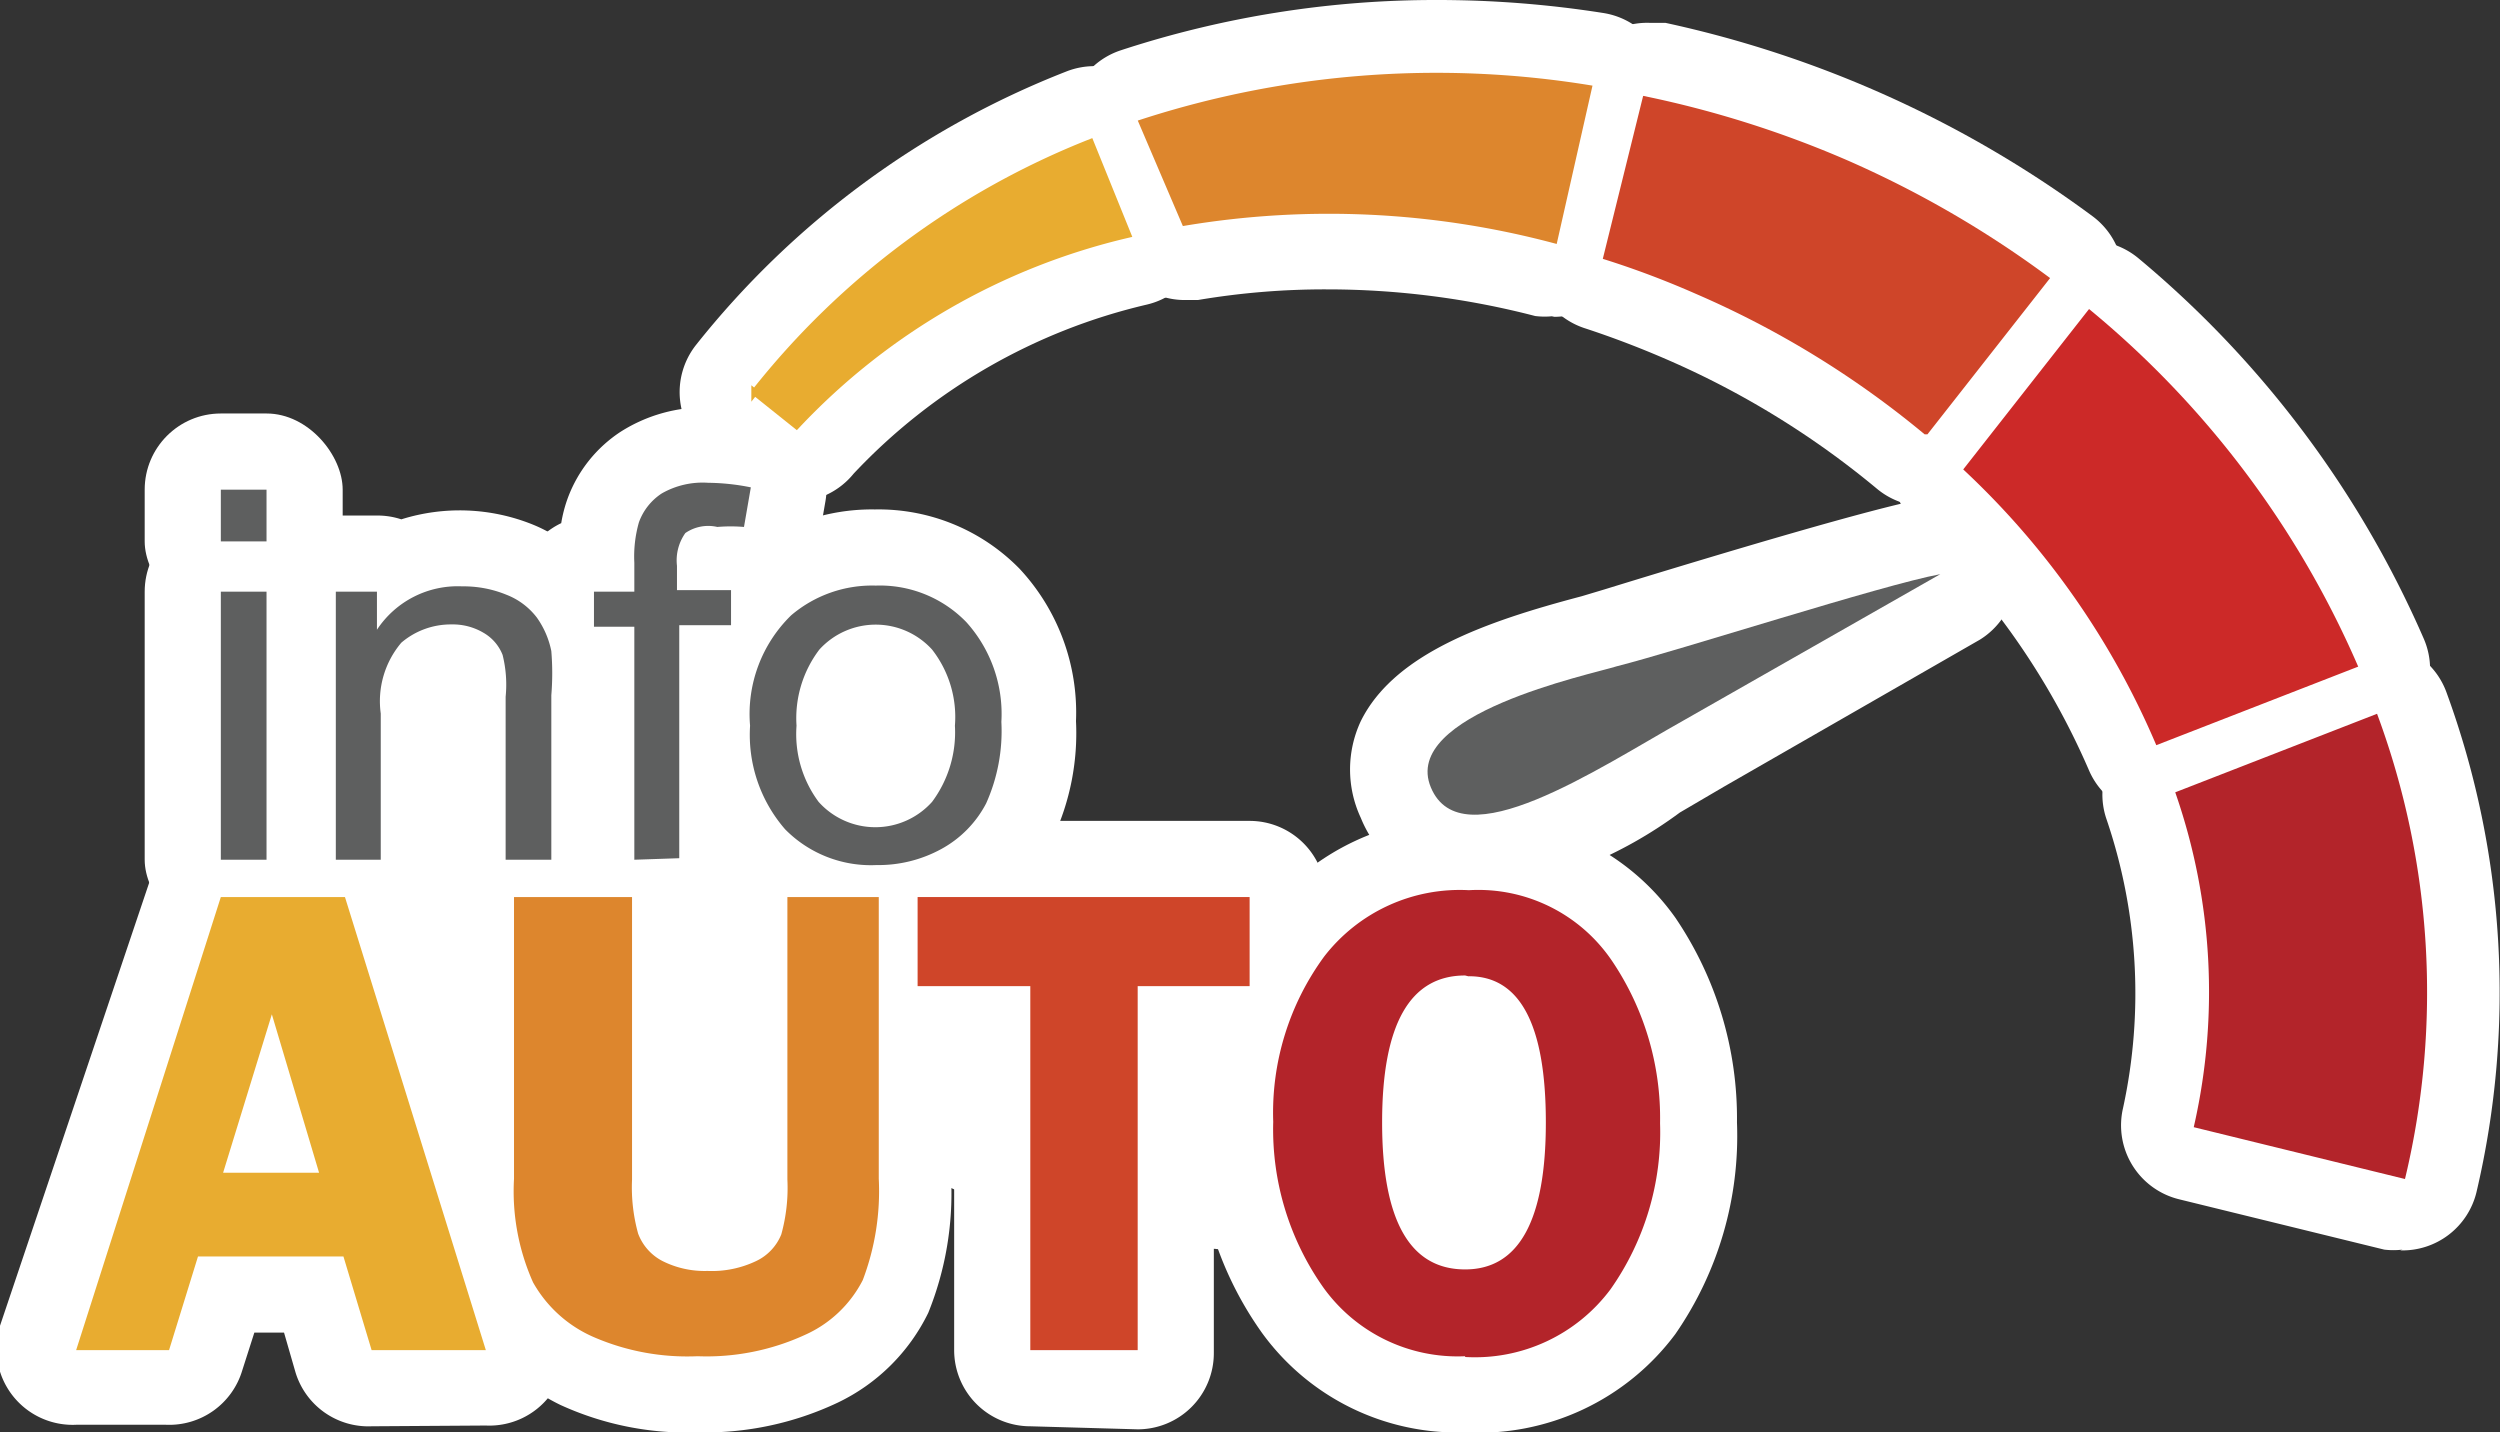 <svg xmlns="http://www.w3.org/2000/svg" viewBox="0 0 32.83 18.81"><rect x="0" y="0" width="32.83" height="18.81" fill="#333333" stroke="none"/><title>logo_1</title><g id="Capa_2" data-name="Capa 2"><g id="Capa_1-2" data-name="Capa 1"><rect x="1.9" y="6.77" width="2.6" height="5.52" rx="1" ry="1" style="fill:#fff"/><rect x="2.9" y="7.77" width="0.6" height="3.52" style="fill:#fff"/><path d="M11.5,12.36a2.59,2.59,0,0,1-1.92-.78,2.85,2.85,0,0,1-.74-2.06,2.76,2.76,0,0,1,.89-2.2,2.66,2.66,0,0,1,1.76-.63,2.59,2.59,0,0,1,1.9.78,2.77,2.77,0,0,1,.74,2A3.25,3.25,0,0,1,13.83,11a2.43,2.43,0,0,1-1,1A2.71,2.71,0,0,1,11.5,12.36Zm0-3.17a2.05,2.05,0,0,0,0,.34,1,1,0,0,0,0,.34,1.92,1.92,0,0,0,0-.36A.81.81,0,0,0,11.49,9.19Zm0,0Z" style="fill:#fff;fill-rule:evenodd"/><path d="M10.39,8.08a1.81,1.81,0,0,0-.54,1.45,1.89,1.89,0,0,0,.46,1.36,1.58,1.58,0,0,0,1.2.47,1.72,1.72,0,0,0,.85-.21,1.44,1.44,0,0,0,.59-.6,2.32,2.32,0,0,0,.2-1.07,1.8,1.8,0,0,0-.46-1.31,1.58,1.58,0,0,0-1.19-.48A1.64,1.64,0,0,0,10.39,8.08Zm2.14,1.43a1.53,1.53,0,0,1-.3,1,1,1,0,0,1-1.49,0,1.49,1.49,0,0,1-.3-1,1.49,1.49,0,0,1,.3-1,1,1,0,0,1,1.48,0A1.45,1.45,0,0,1,12.53,9.51Z" style="fill:#fff;fill-rule:evenodd"/><rect x="1.9" y="5.43" width="2.6" height="2.68" rx="1" ry="1" style="fill:#fff"/><rect x="2.9" y="6.43" width="0.6" height="0.68" style="fill:#fff"/><path d="M8.33,12.29a1,1,0,0,1-1-1V9.11a1,1,0,0,1-.53-.88V7.77a1,1,0,0,1,.57-.9,1.81,1.81,0,0,1,.09-.34,1.78,1.78,0,0,1,.69-.86A2.05,2.05,0,0,1,9.3,5.35a3.9,3.9,0,0,1,.75.08,1,1,0,0,1,.79,1.15l-.09.52a1,1,0,0,1-.18.42,1,1,0,0,1,0,.25v.46a1,1,0,0,1-.68.95v2.11a1,1,0,0,1-1,1Z" style="fill:#fff;fill-rule:evenodd"/><path d="M8.33,11.29h.6V8.23H9.6V7.77H8.92V7.44A.62.62,0,0,1,9,7a.53.53,0,0,1,.38-.12,2.06,2.06,0,0,1,.35,0l.09-.52a2.94,2.94,0,0,0-.56-.06,1.08,1.08,0,0,0-.61.14.76.76,0,0,0-.3.38,1.64,1.64,0,0,0-.06.53v.37H7.8v.46h.53Z" style="fill:#fff;fill-rule:evenodd"/><path d="M6.67,12.29a1,1,0,0,1-.83-.44,1,1,0,0,1-.83.44h-.6a1,1,0,0,1-1-1V7.77a1,1,0,0,1,1-1h.54a1,1,0,0,1,.32.05A2.56,2.56,0,0,1,7,6.89a1.91,1.91,0,0,1,.82.64,2.13,2.13,0,0,1,.35.81,4.26,4.26,0,0,1,.05.79v2.16a1,1,0,0,1-1,1Z" style="fill:#fff;fill-rule:evenodd"/><path d="M7.27,11.29V9.13a3.53,3.53,0,0,0,0-.58A1.15,1.15,0,0,0,7,8.11a.92.92,0,0,0-.4-.3,1.48,1.48,0,0,0-.58-.11,1.27,1.27,0,0,0-1.12.57v-.5H4.41v3.52H5V9.37a1.19,1.19,0,0,1,.28-.92,1,1,0,0,1,.66-.24.79.79,0,0,1,.42.11.58.58,0,0,1,.25.29,1.61,1.61,0,0,1,.07.55v2.14Z" style="fill:#fff;fill-rule:evenodd"/><path d="M4.88,18.73a1,1,0,0,1-1-.71l-.15-.52H3.34L3.18,18a1,1,0,0,1-1,.71H1a1,1,0,0,1-1-1.3L2,11.47a1,1,0,0,1,1-.7H4.53a1,1,0,0,1,1,.7l1.85,5.95a1,1,0,0,1-1,1.3Z" style="fill:#fff;fill-rule:evenodd"/><path d="M2.9,11.78,1,17.73H2.22l.38-1.23H4.51l.37,1.23h1.5L4.53,11.78Zm0,3.62.63-2.08.62,2.08Z" style="fill:#fff;fill-rule:evenodd"/><path d="M9.17,18.81a4,4,0,0,1-1.81-.36,2.68,2.68,0,0,1-1.19-1.14,3.84,3.84,0,0,1-.37-1.84v-3.7a1,1,0,0,1,1-1H8.3a1,1,0,0,1,1,1v3.71c0,.08,0,.15,0,.2h0c0-.05,0-.12,0-.2V11.78a1,1,0,0,1,1-1h1.19a1,1,0,0,1,1,1v3.7a4.18,4.18,0,0,1-.3,1.76A2.54,2.54,0,0,1,11,18.42,4.08,4.08,0,0,1,9.17,18.81Z" style="fill:#fff;fill-rule:evenodd"/><path d="M10.34,15.48a2.29,2.29,0,0,1-.08.72.66.66,0,0,1-.33.35,1.35,1.35,0,0,1-.64.13,1.23,1.23,0,0,1-.59-.13.67.67,0,0,1-.32-.36,2.27,2.27,0,0,1-.08-.71V11.78H6.8v3.7A2.93,2.93,0,0,0,7,16.84a1.68,1.68,0,0,0,.76.72,3.09,3.09,0,0,0,1.36.25,3.09,3.09,0,0,0,1.41-.28,1.57,1.57,0,0,0,.76-.72,3.29,3.29,0,0,0,.21-1.33v-3.7H10.34Z" style="fill:#fff;fill-rule:evenodd"/><path d="M13.53,18.73a1,1,0,0,1-1-1V14h-.48a1,1,0,0,1-1-1V11.78a1,1,0,0,1,1-1h4.36a1,1,0,0,1,1,1V13a1,1,0,0,1-1,1h-.47v3.77a1,1,0,0,1-1,1Z" style="fill:#fff;fill-rule:evenodd"/><polygon points="12.05 12.95 13.53 12.95 13.53 17.73 14.94 17.73 14.94 12.95 16.41 12.95 16.41 11.78 12.05 11.78 12.05 12.95" style="fill:#fff;fill-rule:evenodd"/><path d="M19.24,18.81a3.17,3.17,0,0,1-2.67-1.31,4.6,4.6,0,0,1-.85-2.77A4.46,4.46,0,0,1,16.6,12a3.25,3.25,0,0,1,2.69-1.26A3.12,3.12,0,0,1,22,12.05a4.69,4.69,0,0,1,.81,2.69A4.57,4.57,0,0,1,22,17.52,3.22,3.22,0,0,1,19.24,18.81Zm0-4.86a3.69,3.69,0,0,0-.07.79,3.16,3.16,0,0,0,.08.78,3.27,3.27,0,0,0,.07-.77A3.22,3.22,0,0,0,19.26,14Z" style="fill:#fff;fill-rule:evenodd"/><path d="M19.29,11.69a2.25,2.25,0,0,0-1.9.87,3.47,3.47,0,0,0-.67,2.17,3.6,3.6,0,0,0,.66,2.18,2.17,2.17,0,0,0,1.86.9,2.22,2.22,0,0,0,1.91-.89,3.58,3.58,0,0,0,.65-2.18,3.69,3.69,0,0,0-.63-2.13A2.12,2.12,0,0,0,19.29,11.69Zm0,5q-1.09,0-1.09-1.93t1.09-1.93q1.06,0,1.06,1.93T19.28,16.68Z" style="fill:#fff;fill-rule:evenodd"/><path d="M19.4,11.74a1.6,1.6,0,0,1-1.53-1,1.5,1.5,0,0,1,0-1.27c.44-.89,1.65-1.31,2.9-1.64l.3-.09c1.69-.52,3.51-1.06,4.19-1.19l.19,0A1,1,0,0,1,26,8.4l-3.36,1.93-.58.34a5.7,5.7,0,0,1-2.63,1.07Z" style="fill:#fff;fill-rule:evenodd"/><path d="M18.79,10.34c.45,1.06,2.18-.24,3.32-.88l3.36-1.93c-.76.14-3.42,1-4.25,1.21C20.88,8.85,18.38,9.38,18.79,10.34Z" style="fill:#fff;fill-rule:evenodd"/><path d="M31.55,16.41a1,1,0,0,1-.24,0l-2.69-.66a1,1,0,0,1-.74-1.2,7.09,7.09,0,0,0-.22-3.8,1,1,0,0,1,.59-1.25l2.58-1a1,1,0,0,1,1.3.6,11.46,11.46,0,0,1,.39,6.56,1,1,0,0,1-1,.76Z" style="fill:#fff;fill-rule:evenodd"/><path d="M31.19,9.43l-2.58,1a8,8,0,0,1,.24,4.34l2.69.66A10.46,10.46,0,0,0,31.19,9.43Z" style="fill:#fff;fill-rule:evenodd"/><path d="M28.35,10.72a1,1,0,0,1-.92-.61,9.73,9.73,0,0,0-2.27-3.23,1,1,0,0,1-.1-1.34l1.6-2a1,1,0,0,1,.68-.38h.1a1,1,0,0,1,.64.23,13.52,13.52,0,0,1,3.75,5,1,1,0,0,1-.56,1.33l-2.57,1A1,1,0,0,1,28.35,10.72Z" style="fill:#fff;fill-rule:evenodd"/><path d="M27.44,4.12l-1.6,2a10.68,10.68,0,0,1,2.5,3.57l2.57-1A12.46,12.46,0,0,0,27.44,4.12Z" style="fill:#fff;fill-rule:evenodd"/><path d="M10.47,6.59a1,1,0,0,1-.63-.22L9.3,5.93a1,1,0,0,1-.16-1.4A11.6,11.6,0,0,1,14,.94a1,1,0,0,1,1.3.56l.48,1.21A1,1,0,0,1,15.06,4a7.68,7.68,0,0,0-3.85,2.22A1,1,0,0,1,10.47,6.59Z" style="fill:#fff;fill-rule:evenodd"/><path d="M14.81,3.08l-.48-1.21A10.57,10.57,0,0,0,9.92,5.15l.55.44A8.68,8.68,0,0,1,14.81,3.08Z" style="fill:#fff;fill-rule:evenodd"/><path d="M20.41,4.15a1,1,0,0,1-.25,0,10.87,10.87,0,0,0-2.73-.35,10,10,0,0,0-1.7.14h-.17a1,1,0,0,1-.93-.63L14.11,2A1,1,0,0,1,14.72.66,13.27,13.27,0,0,1,18.89,0a14,14,0,0,1,2.16.17,1,1,0,0,1,.82,1.23l-.49,2a1,1,0,0,1-1,.76Z" style="fill:#fff;fill-rule:evenodd"/><path d="M20.41,3.15l.49-2A12.53,12.53,0,0,0,15,1.61l.52,1.31A11.53,11.53,0,0,1,20.41,3.15Z" style="fill:#fff;fill-rule:evenodd"/><path d="M25.29,6.65a1,1,0,0,1-.64-.23,11.41,11.41,0,0,0-2.74-1.69q-.55-.24-1.1-.42a1,1,0,0,1-.66-1.19l.51-2.06a1,1,0,0,1,1-.76l.21,0a14.63,14.63,0,0,1,5.61,2.54,1,1,0,0,1,.19,1.42l-1.57,2a1,1,0,0,1-.68.38Z" style="fill:#fff;fill-rule:evenodd"/><path d="M25.29,5.65l1.57-2a13.63,13.63,0,0,0-5.23-2.37l-.51,2.06q.6.19,1.19.45A12.42,12.42,0,0,1,25.29,5.65Z" style="fill:#fff;fill-rule:evenodd"/><polygon points="3.68 8.59 12.12 8.21 13.43 11.34 16.87 11.77 20.31 12.09 21.43 15.34 20.81 17.46 16.81 16.46 14.06 16.27 11.43 15.15 10.58 17.53 7.31 15.96 6.12 17.65 2.87 16.77 1.31 16.52 3.68 8.59" style="fill:#fff;fill-rule:evenodd"/><path d="M2.9,7.11V6.43h.6v.68Zm0,4.18V7.77h.6v3.52Zm1.51,0V7.77h.54v.5a1.27,1.27,0,0,1,1.12-.57,1.48,1.48,0,0,1,.58.11.92.92,0,0,1,.4.3,1.15,1.15,0,0,1,.19.44,3.54,3.54,0,0,1,0,.58v2.16h-.6V9.15A1.61,1.61,0,0,0,6.6,8.6a.58.58,0,0,0-.25-.29.79.79,0,0,0-.42-.11,1,1,0,0,0-.66.24A1.19,1.19,0,0,0,5,9.37v1.92Zm3.92,0V8.23H7.8V7.77h.53V7.39a1.64,1.64,0,0,1,.06-.53.76.76,0,0,1,.3-.38,1.08,1.08,0,0,1,.61-.14,2.94,2.94,0,0,1,.56.06l-.09.52a2.06,2.06,0,0,0-.35,0A.53.53,0,0,0,9,7a.62.62,0,0,0-.11.43v.32H9.6v.46H8.92v3.06ZM9.85,9.53a1.89,1.89,0,0,0,.46,1.36,1.58,1.58,0,0,0,1.2.47,1.72,1.72,0,0,0,.85-.21,1.44,1.44,0,0,0,.59-.6,2.32,2.32,0,0,0,.2-1.07,1.8,1.8,0,0,0-.46-1.31,1.58,1.58,0,0,0-1.19-.48,1.64,1.64,0,0,0-1.11.39,1.81,1.81,0,0,0-.54,1.45Zm.61,0a1.49,1.49,0,0,1,.3-1,1,1,0,0,1,1.48,0,1.44,1.44,0,0,1,.3,1,1.53,1.53,0,0,1-.3,1,1,1,0,0,1-1.49,0A1.49,1.49,0,0,1,10.46,9.53Z" style="fill:#5e5f5f;fill-rule:evenodd"/><path d="M4.53,11.78l1.85,5.95H4.88l-.37-1.23H2.6l-.38,1.23H1l1.9-5.95ZM2.93,15.4H4.19l-.62-2.08Z" style="fill:#e8ac30;fill-rule:evenodd"/><path d="M11.54,11.78v3.7a3.29,3.29,0,0,1-.21,1.33,1.57,1.57,0,0,1-.76.72,3.09,3.09,0,0,1-1.41.28,3.09,3.09,0,0,1-1.36-.25A1.68,1.68,0,0,1,7,16.84a2.93,2.93,0,0,1-.25-1.36v-3.7H8.3v3.71a2.27,2.27,0,0,0,.08.71.67.67,0,0,0,.32.36,1.23,1.23,0,0,0,.59.13,1.35,1.35,0,0,0,.64-.13.66.66,0,0,0,.33-.35,2.29,2.29,0,0,0,.08-.72V11.78Z" style="fill:#dd862d;fill-rule:evenodd"/><polygon points="16.41 11.78 16.41 12.95 14.94 12.95 14.94 17.73 13.53 17.73 13.53 12.95 12.05 12.95 12.05 11.78 16.41 11.78" style="fill:#cf4529;fill-rule:evenodd"/><path d="M19.24,17.81a2.17,2.17,0,0,1-1.86-.9,3.6,3.6,0,0,1-.66-2.18,3.47,3.47,0,0,1,.67-2.17,2.25,2.25,0,0,1,1.9-.87,2.12,2.12,0,0,1,1.88.93,3.69,3.69,0,0,1,.63,2.13,3.58,3.58,0,0,1-.65,2.18,2.22,2.22,0,0,1-1.91.89Zm0-5q-1.09,0-1.09,1.93t1.09,1.93q1.06,0,1.06-1.93T19.28,12.82Z" style="fill:#b3242a;fill-rule:evenodd"/><path d="M25.48,7.54c-.76.14-3.42,1-4.25,1.21-.35.11-2.84.63-2.44,1.59s2.18-.24,3.32-.88Z" style="fill:#5e5f5f;fill-rule:evenodd"/><path d="M31.19,9.43a10.46,10.46,0,0,1,.36,6l-2.69-.66a8,8,0,0,0-.24-4.34Z" style="fill:#b3242a;stroke:#b3242a;stroke-miterlimit:22.926;stroke-width:0.087px;fill-rule:evenodd"/><path d="M27.44,4.12a12.46,12.46,0,0,1,3.47,4.61l-2.57,1a10.68,10.68,0,0,0-2.5-3.57Z" style="fill:#cc2928;stroke:#cc2928;stroke-miterlimit:22.926;stroke-width:0.087px;fill-rule:evenodd"/><path d="M14.81,3.08a8.68,8.68,0,0,0-4.35,2.51l-.55-.44a10.57,10.57,0,0,1,4.41-3.28Z" style="fill:#e8ac30;stroke:#e8ac30;stroke-miterlimit:22.926;stroke-width:0.087px;fill-rule:evenodd"/><path d="M20.41,3.15a11.53,11.53,0,0,0-4.85-.23L15,1.61a12.53,12.53,0,0,1,5.86-.45Z" style="fill:#dd862d;stroke:#dd862d;stroke-miterlimit:22.926;stroke-width:0.087px;fill-rule:evenodd"/><path d="M24.23,2.14a13.53,13.53,0,0,1,2.63,1.52l-1.57,2a12.42,12.42,0,0,0-3-1.84q-.59-.26-1.19-.45l.51-2.06A13.56,13.56,0,0,1,24.23,2.14Z" style="fill:#cf4529;stroke:#cf4529;stroke-miterlimit:22.926;stroke-width:0.087px;fill-rule:evenodd"/></g></g></svg>